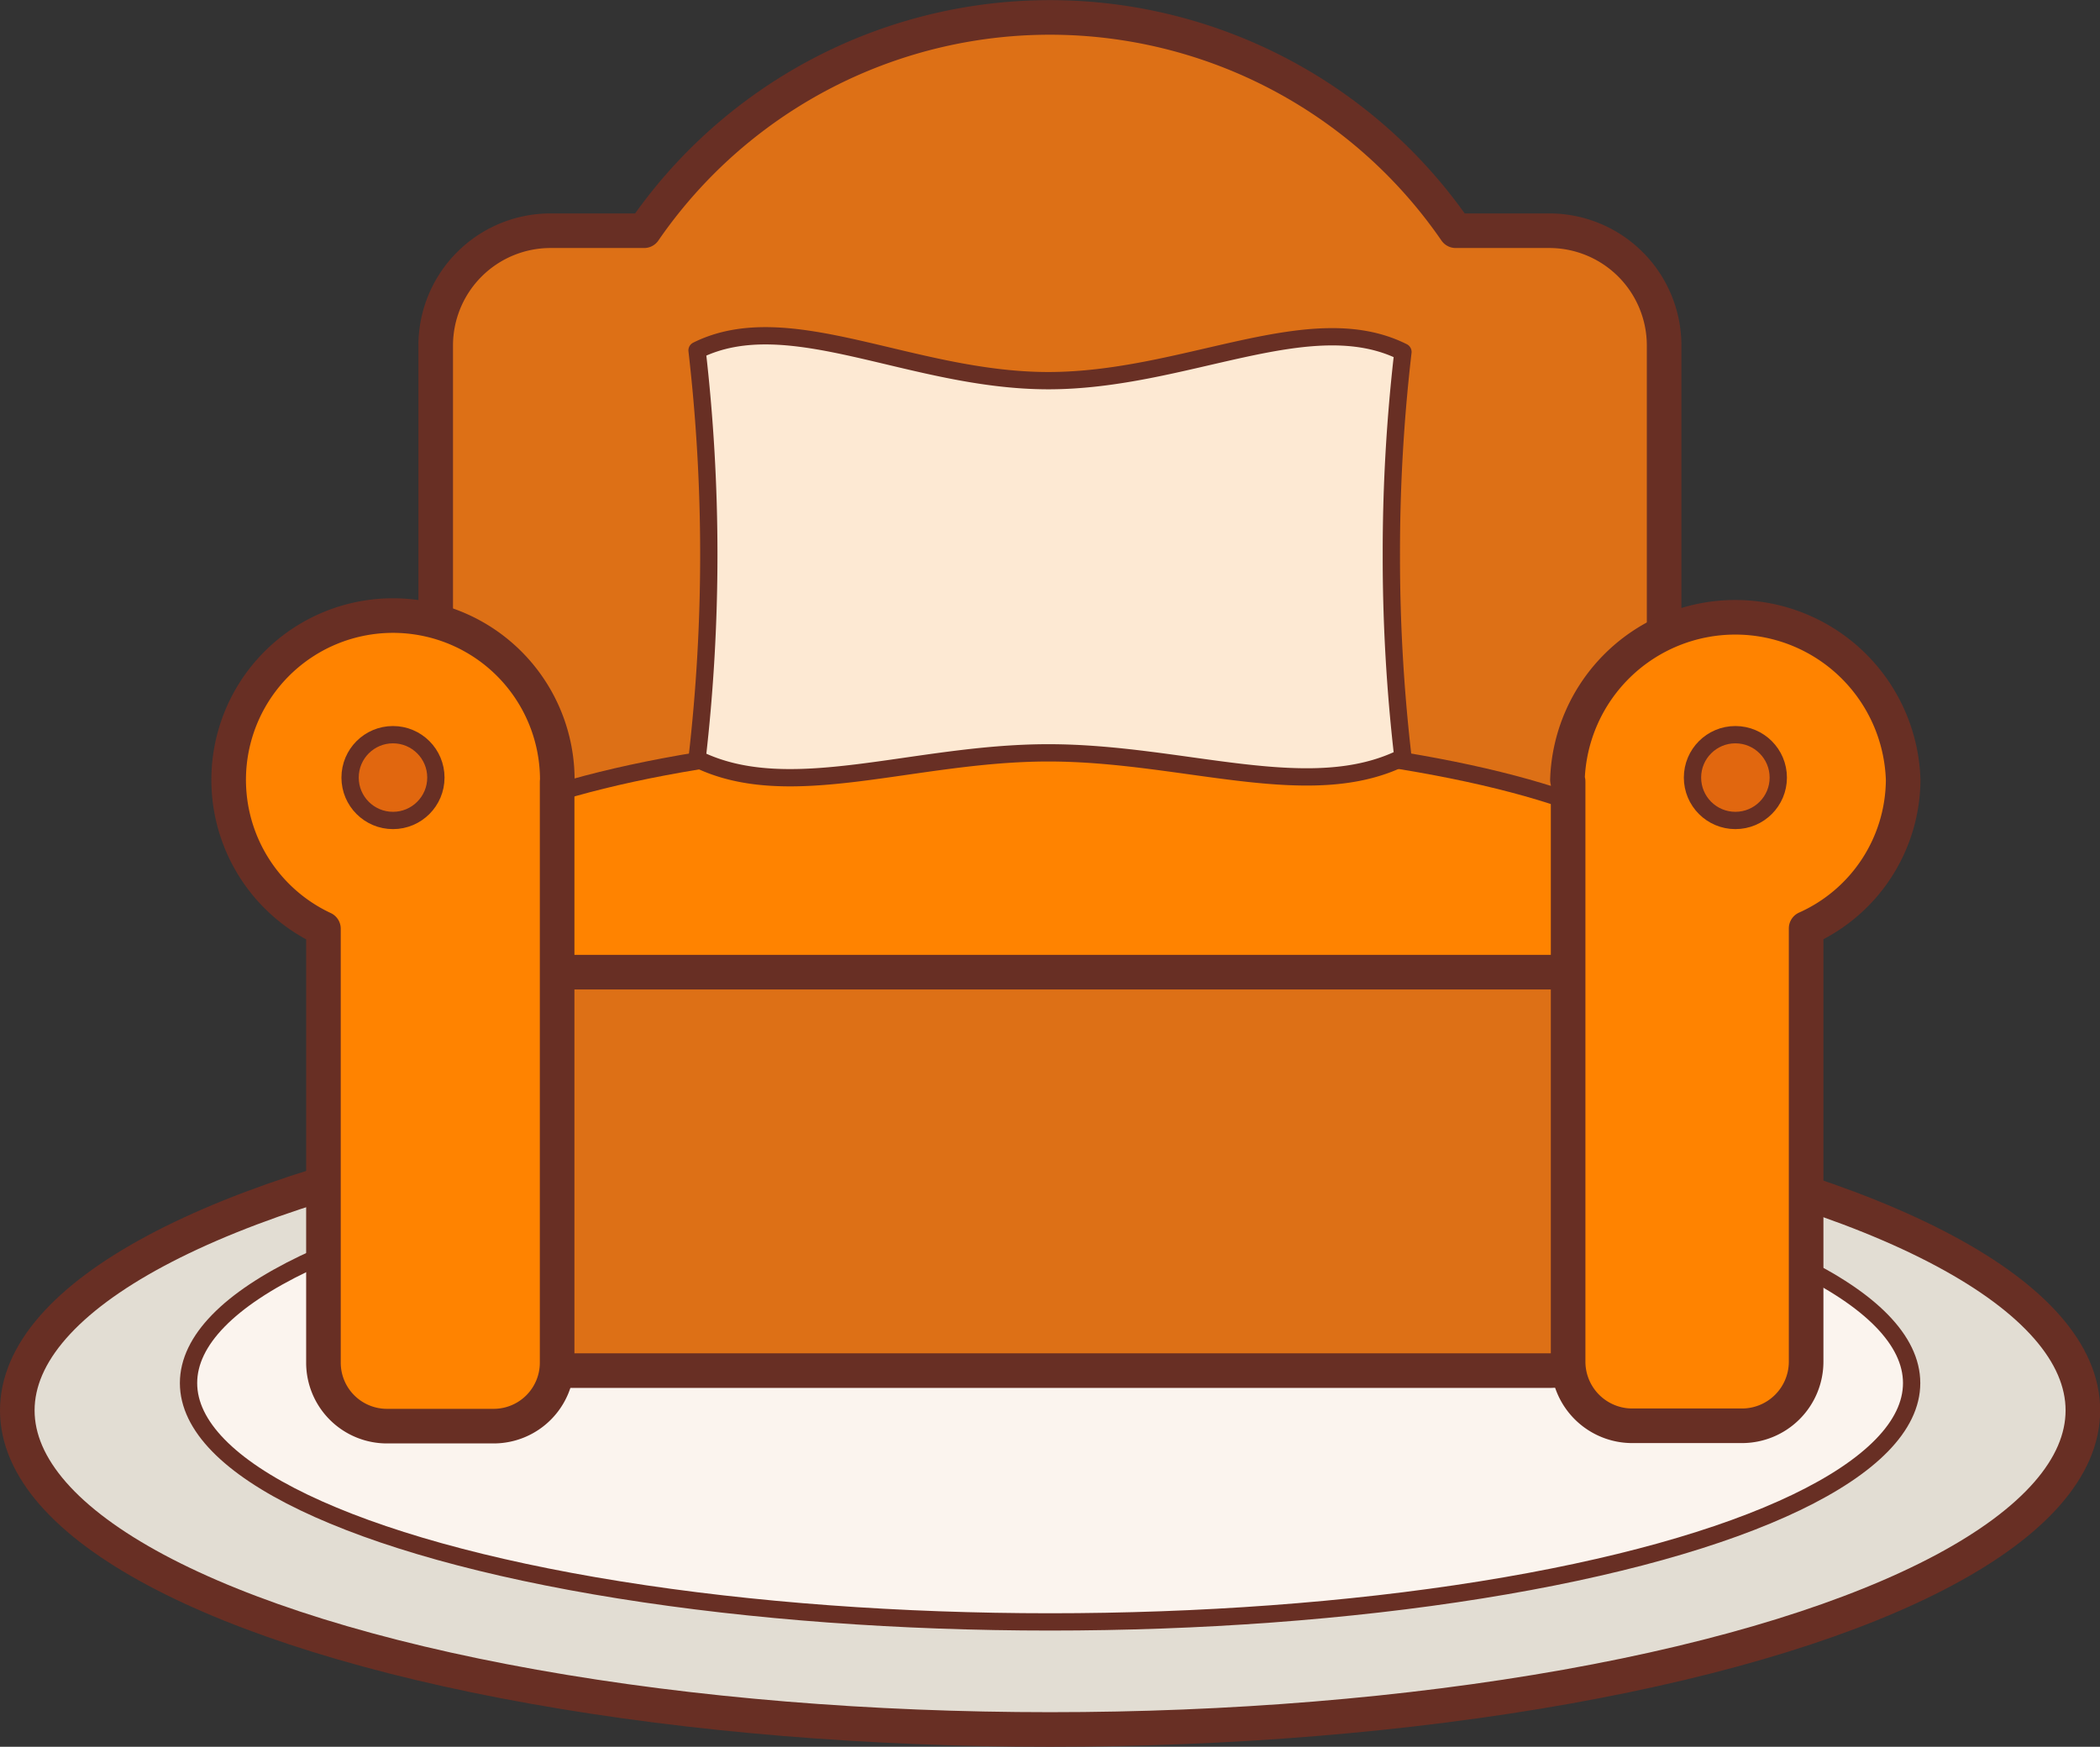 <svg xmlns="http://www.w3.org/2000/svg" width="42.83mm" height="35.63mm" viewBox="0 0 121.41 101"><rect x="0" y="0" width="121.41" height="101" fill="#333333" stroke="none"/><title>Химчистка</title><ellipse cx="60.71" cy="81.55" rx="59.71" ry="18.45" fill="#e2ddd3" stroke="#682f24" stroke-linejoin="round" stroke-width="2"/><ellipse cx="60.71" cy="79.97" rx="49.81" ry="13.81" fill="#fbf4ee" stroke="#682f24" stroke-linejoin="round"/><path d="M89.57 13.34h-5.41a28.48 28.48 0 0 0-46.92 0h-5.41a6.64 6.64 0 0 0-6.64 6.64v41.46a6.64 6.64 0 0 0 6.64 6.64h57.74a6.64 6.64 0 0 0 6.64-6.64V19.98a6.64 6.64 0 0 0-6.64-6.64z" fill="#dd7016" stroke="#682f24" stroke-linejoin="round" stroke-width="2"/><ellipse cx="60.71" cy="51.46" rx="36.58" ry="8.99" fill="#ff8300" stroke="#682f24" stroke-linejoin="round"/><path d="M94.36 72.19c0 3.9-2.1 7.06-4.68 7.06H31.71c-2.59 0-4.68-3.16-4.68-7.06v-8.92c0-3.9 2.1-7.06 4.68-7.06h58c2.59 0 4.68 3.16 4.68 7.06v8.92z" fill="#dd7016" stroke="#682f24" stroke-linejoin="round" stroke-width="2"/><path d="M32.22 45.1a9.5 9.5 0 1 0-13.52 8.6v25.09a3.67 3.67 0 0 0 3.67 3.67h6.17a3.67 3.67 0 0 0 3.67-3.67V45.32v-.11c0-.04.01-.07.01-.11zM90.62 45.09a9.71 9.71 0 0 1 19.41 0 9.47 9.47 0 0 1-5.61 8.59v25.05a3.71 3.71 0 0 1-3.71 3.71h-6.3a3.71 3.71 0 0 1-3.75-3.67V45.3v-.11c0-.04-.04-.07-.04-.1z" fill="#ff8300" stroke="#682f24" stroke-linejoin="round" stroke-width="2"/><circle cx="22.72" cy="44.96" r="2.48" fill="#e1670f" stroke="#682f24" stroke-linejoin="round"/><circle cx="100.33" cy="44.96" r="2.48" fill="#e1670f" stroke="#682f24" stroke-linejoin="round"/><path d="M80.44 32.06a100.33 100.33 0 0 1 .67-11.71c-5.36-2.69-12.57 1.66-20.5 1.66s-15-4.39-20.31-1.75a102.95 102.95 0 0 1 0 23.62c5.34 2.64 12.47-.35 20.31-.35s15.13 2.95 20.5.26a100.33 100.33 0 0 1-.67-11.73z" fill="#fde9d3" stroke="#682f24" stroke-linejoin="round"/></svg>
